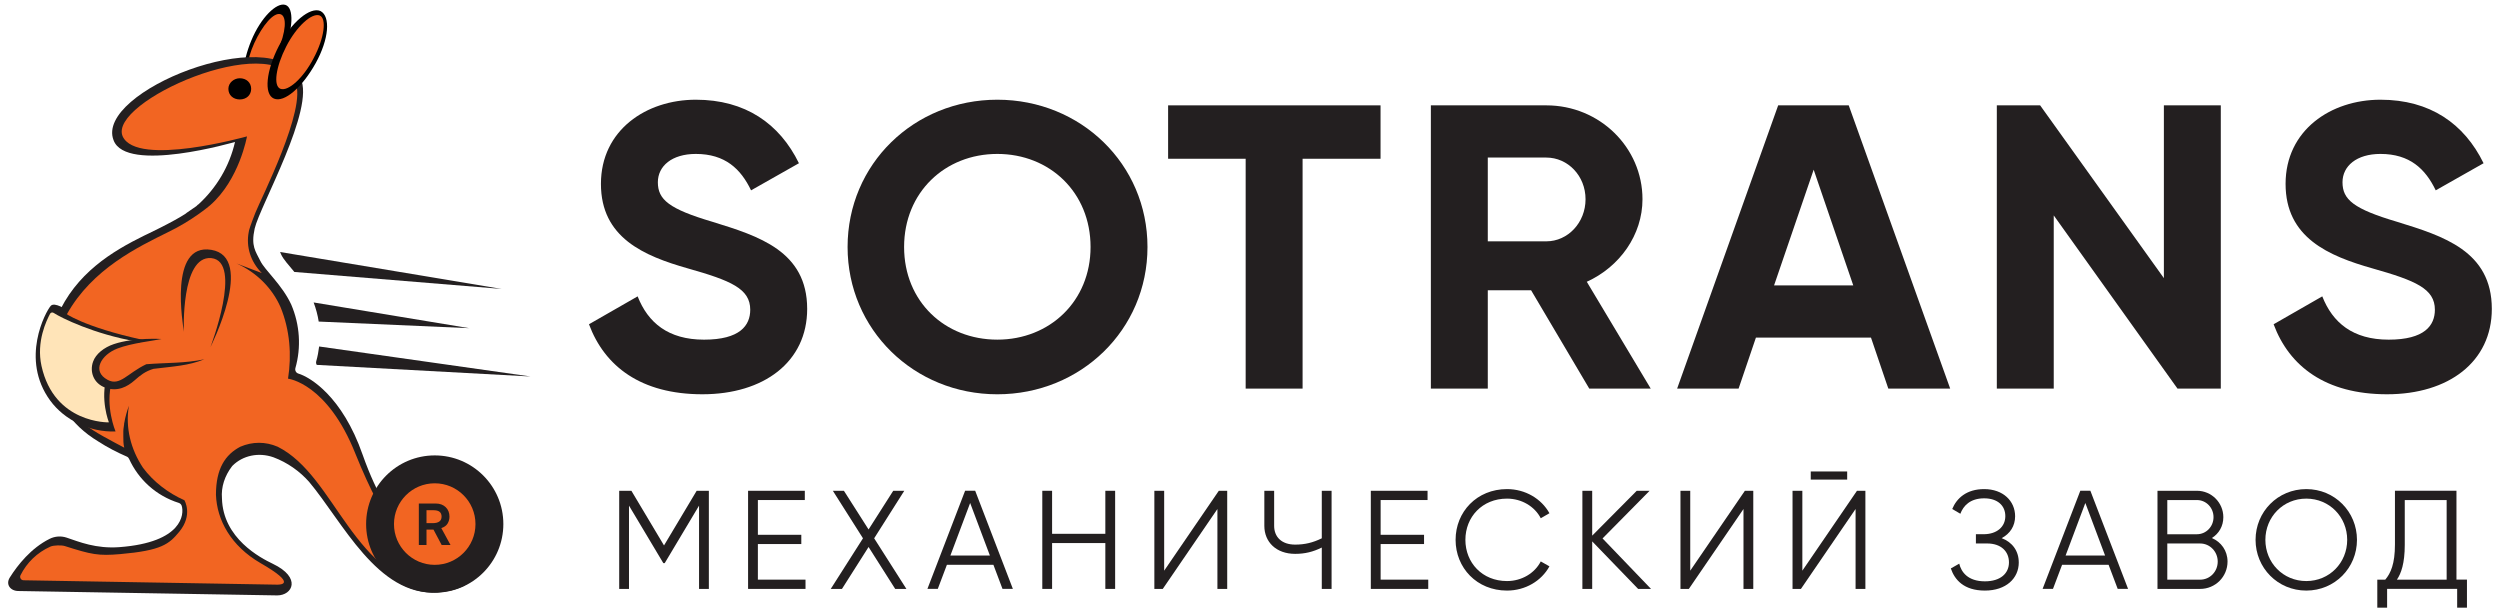 <svg width="147" height="36" viewBox="0 0 147 36" fill="none" xmlns="http://www.w3.org/2000/svg">
<g id="logo">
<g id="Group">
<path id="Vector" d="M16.678 3.064C16.119 4.417 15.187 5.33 14.671 5.165C14.151 4.998 14.216 3.739 14.775 2.387C15.333 1.035 16.265 0.121 16.782 0.288C17.3 0.453 17.237 1.711 16.678 3.064Z" fill="black"/>
<path id="Vector_2" d="M16.336 2.988C15.867 4.072 15.201 4.806 14.797 4.684C14.396 4.56 14.481 3.562 14.954 2.53C15.428 1.498 16.089 0.711 16.491 0.834C16.893 0.956 16.805 1.903 16.335 2.988" fill="#F26522"/>
<path id="Vector_3" d="M28.106 32.684C28.075 32.564 27.963 32.485 27.84 32.491C27.183 32.522 26.49 32.469 25.84 32.331C25.824 32.328 25.811 32.324 25.797 32.318C25.011 32.014 23.067 31.671 21.322 26.735C20.122 23.294 18.227 22.172 17.543 21.966C17.403 21.924 17.33 21.776 17.371 21.637C17.716 20.424 17.635 19.098 17.123 17.904C16.571 16.723 15.581 15.904 15.306 15.339C15.031 14.774 14.746 14.48 14.975 13.44C15.269 12.133 18.559 6.363 17.669 4.599C15.995 1.27 5.563 5.381 6.677 8.243C7.403 10.221 13.819 8.346 13.819 8.346C13.491 9.773 12.733 11.049 11.653 12.03L11.644 12.027C11.611 12.059 11.578 12.091 11.544 12.123C11.347 12.262 11.148 12.4 10.945 12.535L10.957 12.537C10.187 13.053 8.48 13.852 8.474 13.855C6.604 14.777 4.449 16.067 3.35 18.627C2.965 19.603 2.799 20.63 2.965 21.656C3.24 23.504 4.08 24.936 5.786 25.963C6.31 26.303 6.882 26.598 7.457 26.848C7.516 26.873 7.561 26.919 7.588 26.977C8.134 28.182 9.171 29.149 10.511 29.57C10.593 29.596 10.658 29.659 10.684 29.741C10.838 30.221 10.742 31.887 7.037 32.171C5.64 32.278 4.644 31.856 3.919 31.613C3.589 31.503 3.231 31.528 2.919 31.683C1.825 32.228 1.041 33.22 0.576 33.958C0.32 34.364 0.607 34.752 1.088 34.752L16.302 35.01C17.194 35.01 17.75 33.968 16.04 33.15C15.318 32.804 13.107 31.66 13.051 29.299C12.996 28.64 13.211 27.981 13.641 27.42C13.651 27.407 13.663 27.393 13.675 27.381C14.28 26.78 15.206 26.582 16.078 26.888C16.903 27.196 17.618 27.708 18.168 28.325C20.151 30.685 22.186 35.048 25.709 34.843C28.258 34.639 28.244 33.221 28.108 32.686" fill="#231F20"/>
<path id="Vector_4" d="M27.235 33.356C26.739 32.768 25.467 32.788 24.696 32.48C23.924 32.172 22.659 31.041 20.899 26.681C19.248 22.523 16.936 22.266 16.936 22.266C17.156 20.881 17.046 19.393 16.495 18.058C16 16.929 15.065 16.005 13.909 15.492L15.395 16.056C14.735 15.389 14.459 14.517 14.625 13.645C14.638 13.527 14.722 13.262 15.017 12.508C15.311 11.754 18.067 6.35 17.368 4.845C15.974 1.724 6.321 5.989 7.214 8.019C8.051 9.841 14.523 8.019 14.523 8.019C14.523 8.019 14.078 10.568 12.348 12.077C12.297 12.12 11.295 12.969 9.891 13.645C8.131 14.518 5.421 15.805 3.935 18.474C2.613 20.885 3.232 23.541 4.939 24.926C5.599 25.44 6.534 25.91 7.305 26.322C7.251 26.116 7.251 25.859 7.251 25.654V25.346C7.251 25.192 7.305 24.987 7.305 24.833V24.884C7.361 24.524 7.47 24.165 7.58 23.858C7.36 25.141 7.69 26.423 8.406 27.501C9.011 28.322 9.906 29.003 10.842 29.413C10.842 29.413 11.364 30.274 10.537 31.272C9.94 31.994 9.501 32.369 7.074 32.581C5.778 32.695 5.373 32.605 3.812 32.108C3.619 32.047 3.152 32.056 2.967 32.139C2.182 32.488 1.577 33.084 1.207 33.822C1.139 33.959 1.235 34.12 1.388 34.12C1.388 34.12 16.194 34.378 16.302 34.378C16.499 34.378 17.486 34.357 15.323 33.113C13.576 32.102 12.753 30.579 12.698 29.091C12.698 27.552 13.247 26.73 14.129 26.268C14.844 25.96 15.614 25.96 16.329 26.268C19.797 28.013 20.695 34.139 25.961 34.738C27.138 34.873 27.644 33.843 27.233 33.356" fill="#F26522"/>
<path id="Vector_5" d="M13.429 5.225C13.429 4.861 13.764 4.601 14.099 4.601C14.489 4.601 14.769 4.861 14.769 5.225C14.769 5.589 14.489 5.848 14.099 5.848C13.709 5.848 13.429 5.589 13.429 5.225Z" fill="black"/>
<path id="Vector_6" d="M8.39 19.983C4.868 19.213 3.808 18.397 3.808 18.397L3.92 18.225C3.92 18.225 3.207 17.733 2.983 17.986C2.687 18.317 1.169 21.113 2.953 23.555C3.777 24.682 5.253 25.424 6.795 25.371C6.795 25.371 6.161 23.877 6.579 22.438C6.837 21.551 7.566 20.701 8.39 19.983Z" fill="#231F20"/>
<path id="Vector_7" d="M12.372 20.413C12.372 20.413 14.306 15.357 12.419 15.176C10.629 15.025 10.809 19.511 10.809 19.511C10.767 19.111 9.903 14.286 12.417 14.689C15.052 15.11 12.372 20.413 12.372 20.413Z" fill="#231F20"/>
<path id="Vector_8" d="M6.401 24.835C6.401 24.835 3.19 24.925 2.44 21.517C2.124 20.084 2.74 18.837 2.943 18.451C2.983 18.375 3.079 18.349 3.152 18.397C3.611 18.696 5.518 19.639 8.016 20.08C8.016 20.08 6.728 20.768 6.294 22.119C5.863 23.466 6.403 24.834 6.403 24.834" fill="#FFE4B8"/>
<path id="Vector_9" d="M29.597 30.815C29.597 33.045 27.79 34.852 25.563 34.852C23.335 34.852 21.528 33.044 21.528 30.815C21.528 28.586 23.334 26.778 25.563 26.778C27.791 26.778 29.597 28.585 29.597 30.815Z" fill="#231F20"/>
<path id="Vector_10" d="M27.958 30.816C27.958 32.14 26.886 33.213 25.562 33.213C24.239 33.213 23.166 32.14 23.166 30.816C23.166 29.491 24.239 28.418 25.562 28.418C26.886 28.418 27.958 29.491 27.958 30.816Z" fill="#F26522"/>
<path id="Vector_11" d="M24.626 29.607H25.624C25.863 29.607 26.058 29.679 26.206 29.821C26.355 29.964 26.429 30.151 26.429 30.381C26.429 30.524 26.393 30.657 26.321 30.781C26.248 30.904 26.125 30.995 25.949 31.052L26.491 32.047H25.97L25.49 31.142H25.079V32.047H24.627V29.608L24.626 29.607ZM25.078 30.001V30.762H25.43C25.786 30.762 25.965 30.634 25.965 30.378C25.965 30.123 25.808 30.001 25.493 30.001H25.078Z" fill="#231F20"/>
<path id="Vector_12" d="M11.761 20.965C10.73 21.184 8.953 20.205 9.328 20.117C9.328 20.117 7.916 20.024 6.865 20.387C6.35 20.565 5.927 20.916 5.788 21.319C5.601 21.844 5.796 22.483 6.421 22.712C7.047 22.94 7.555 22.663 7.934 22.318C8.229 22.048 8.482 21.838 8.904 21.707C9.935 21.576 10.918 21.314 11.761 20.964" fill="#F26522"/>
<path id="Vector_13" d="M12.017 21.126C10.844 21.368 9.829 21.32 8.602 21.416C7.482 21.948 7.056 22.721 6.334 22.338C5.364 21.825 5.958 20.856 6.901 20.494C7.747 20.168 9.078 20.03 9.504 19.933C9.504 19.933 7.897 19.831 6.7 20.231C6.113 20.427 5.633 20.815 5.475 21.259C5.262 21.837 5.484 22.543 6.196 22.796C6.909 23.049 7.486 22.743 7.918 22.361C8.254 22.064 8.542 21.833 9.023 21.688C10.196 21.543 11.057 21.512 12.017 21.126Z" fill="#231F20"/>
<path id="Vector_14" d="M18.561 3.715C17.781 5.12 16.721 6.056 16.107 5.797C15.494 5.537 15.661 4.133 16.386 2.726C17.111 1.322 18.227 0.386 18.84 0.646C19.453 0.958 19.342 2.31 18.561 3.715Z" fill="black"/>
<path id="Vector_15" d="M18.451 3.403C17.837 4.6 16.945 5.381 16.498 5.225C16.05 5.069 16.219 3.924 16.833 2.727C17.446 1.531 18.339 0.75 18.785 0.906C19.231 1.062 19.064 2.257 18.45 3.403" fill="#F26522"/>
<path id="Vector_16" d="M31.213 22.14L18.765 20.373C18.731 20.666 18.676 20.957 18.595 21.24C18.573 21.316 18.587 21.393 18.625 21.455L31.213 22.139V22.14Z" fill="#231F20"/>
<path id="Vector_17" d="M27.594 19.297L18.442 17.784C18.579 18.151 18.681 18.527 18.74 18.908L27.594 19.297Z" fill="#231F20"/>
<path id="Vector_18" d="M16.545 14.991C16.677 15.261 16.974 15.591 17.308 15.991L29.497 16.99L16.469 14.818C16.493 14.876 16.517 14.934 16.545 14.991Z" fill="#231F20"/>
<path id="Vector_19" d="M34.631 19.067L37.493 17.426C38.099 18.972 39.288 19.972 41.398 19.972C43.507 19.972 44.114 19.14 44.114 18.212C44.114 16.974 42.974 16.498 40.452 15.784C37.857 15.047 35.335 13.976 35.335 10.812C35.335 7.647 38.003 5.863 40.913 5.863C43.823 5.863 45.837 7.267 46.977 9.598L44.163 11.192C43.557 9.93 42.636 9.051 40.913 9.051C39.506 9.051 38.682 9.765 38.682 10.716C38.682 11.739 39.336 12.287 41.908 13.047C44.6 13.881 47.462 14.76 47.462 18.163C47.462 21.28 44.916 23.183 41.302 23.183C37.688 23.183 35.553 21.542 34.632 19.067" fill="#231F20"/>
<path id="Vector_20" d="M49.838 14.523C49.838 9.645 53.743 5.863 58.643 5.863C63.543 5.863 67.472 9.646 67.472 14.523C67.472 19.399 63.543 23.184 58.643 23.184C53.743 23.184 49.838 19.377 49.838 14.523ZM64.125 14.523C64.125 11.311 61.723 9.051 58.643 9.051C55.563 9.051 53.161 11.311 53.161 14.523C53.161 17.735 55.563 19.971 58.643 19.971C61.723 19.971 64.125 17.711 64.125 14.523Z" fill="#231F20"/>
<path id="Vector_21" d="M81.176 9.335H76.592V22.85H73.245V9.335H68.685V6.195H81.176V9.335Z" fill="#231F20"/>
<path id="Vector_22" d="M90.028 17.068H87.482V22.85H84.135V6.195H90.927C94.055 6.195 96.578 8.67 96.578 11.715C96.578 13.809 95.243 15.688 93.303 16.568L97.063 22.85H93.449L90.029 17.068H90.028ZM87.482 14.19H90.926C92.187 14.19 93.23 13.095 93.23 11.715C93.23 10.335 92.186 9.265 90.926 9.265H87.482V14.19Z" fill="#231F20"/>
<path id="Vector_23" d="M110.015 19.852H103.248L102.229 22.85H98.615L104.557 6.194H108.705L114.671 22.85H111.033L110.014 19.852H110.015ZM108.972 16.782L106.644 9.978L104.315 16.782H108.973H108.972Z" fill="#231F20"/>
<path id="Vector_24" d="M130.583 6.195V22.85H128.036L120.76 12.666V22.85H117.413V6.195H119.96L127.236 16.354V6.195H130.583Z" fill="#231F20"/>
<path id="Vector_25" d="M133.688 19.067L136.55 17.426C137.156 18.972 138.345 19.972 140.455 19.972C142.564 19.972 143.171 19.14 143.171 18.212C143.171 16.974 142.031 16.498 139.509 15.784C136.914 15.047 134.392 13.976 134.392 10.812C134.392 7.647 137.06 5.863 139.97 5.863C142.88 5.863 144.894 7.267 146.034 9.598L143.221 11.192C142.614 9.93 141.693 9.051 139.97 9.051C138.564 9.051 137.739 9.765 137.739 10.716C137.739 11.739 138.393 12.287 140.965 13.047C143.658 13.881 146.519 14.76 146.519 18.163C146.519 21.28 143.973 23.183 140.359 23.183C136.745 23.183 134.61 21.542 133.689 19.067" fill="#231F20"/>
<path id="Vector_26" d="M41.681 34.628H41.104V29.732L39.086 33.111H39.003L36.985 29.732V34.628H36.409V28.858H37.126L39.044 32.072L40.964 28.858H41.681V34.628Z" fill="#231F20"/>
<path id="Vector_27" d="M47.364 34.083V34.628H43.987V28.858H47.323V29.402H44.563V31.446H47.117V31.99H44.563V34.083H47.364Z" fill="#231F20"/>
<path id="Vector_28" d="M52.637 34.628L51.072 32.163L49.507 34.628H48.848L50.743 31.652L48.972 28.858H49.622L51.072 31.133L52.522 28.858H53.172L51.401 31.652L53.296 34.628H52.637Z" fill="#231F20"/>
<path id="Vector_29" d="M58.412 33.209H55.678L55.142 34.627H54.532L56.748 28.857H57.341L59.557 34.627H58.947L58.412 33.209ZM58.206 32.666L57.045 29.575L55.883 32.666H58.206Z" fill="#231F20"/>
<path id="Vector_30" d="M65.57 28.858V34.628H64.994V31.932H61.863V34.628H61.287V28.858H61.863V31.388H64.994V28.858H65.57Z" fill="#231F20"/>
<path id="Vector_31" d="M71.584 29.93L68.371 34.628H67.876V28.858H68.453V33.556L71.666 28.858H72.16V34.628H71.584V29.93Z" fill="#231F20"/>
<path id="Vector_32" d="M78.297 28.858V34.628H77.721V32.196C77.201 32.452 76.724 32.567 76.156 32.567C75.035 32.567 74.343 31.866 74.343 30.919V28.858H74.92V30.919C74.92 31.57 75.357 32.023 76.156 32.023C76.724 32.023 77.201 31.908 77.721 31.652V28.858H78.297Z" fill="#231F20"/>
<path id="Vector_33" d="M83.981 34.083V34.628H80.604V28.858H83.94V29.402H81.181V31.446H83.734V31.99H81.181V34.083H83.981Z" fill="#231F20"/>
<path id="Vector_34" d="M85.589 31.743C85.589 30.094 86.841 28.759 88.612 28.759C89.683 28.759 90.63 29.32 91.107 30.177L90.597 30.473C90.242 29.781 89.477 29.319 88.612 29.319C87.154 29.319 86.165 30.399 86.165 31.743C86.165 33.087 87.154 34.166 88.612 34.166C89.477 34.166 90.242 33.705 90.597 33.012L91.107 33.301C90.638 34.158 89.691 34.726 88.612 34.726C86.841 34.726 85.589 33.391 85.589 31.743Z" fill="#231F20"/>
<path id="Vector_35" d="M96.322 34.628L93.621 31.833V34.628H93.044V28.858H93.621V31.496L96.24 28.858H96.997L94.23 31.66L97.08 34.628H96.322Z" fill="#231F20"/>
<path id="Vector_36" d="M102.517 29.93L99.304 34.628H98.811V28.858H99.386V33.556L102.599 28.858H103.093V34.628H102.517V29.93Z" fill="#231F20"/>
<path id="Vector_37" d="M109.108 29.929L105.895 34.628H105.401V28.858H105.978V33.556L109.19 28.858H109.685V34.628H109.108V29.929ZM106.472 27.721H108.614V28.199H106.472V27.721Z" fill="#231F20"/>
<path id="Vector_38" d="M118.704 33.07C118.704 34.01 117.954 34.726 116.711 34.726C115.467 34.726 114.932 34.083 114.709 33.424L115.204 33.143C115.319 33.63 115.706 34.182 116.711 34.182C117.633 34.182 118.127 33.712 118.127 33.069C118.127 32.426 117.666 31.956 116.842 31.956H116.183V31.412H116.636C117.427 31.412 117.913 30.967 117.913 30.349C117.913 29.731 117.46 29.302 116.67 29.302C115.838 29.302 115.442 29.748 115.269 30.209L114.791 29.929C115.054 29.294 115.631 28.759 116.669 28.759C117.781 28.759 118.489 29.459 118.489 30.358C118.489 30.927 118.193 31.38 117.698 31.643C118.332 31.883 118.703 32.401 118.703 33.07" fill="#231F20"/>
<path id="Vector_39" d="M123.985 33.209H121.251L120.715 34.627H120.105L122.322 28.857H122.914L125.131 34.627H124.521L123.985 33.209ZM123.779 32.666L122.618 29.575L121.457 32.666H123.779Z" fill="#231F20"/>
<path id="Vector_40" d="M130.979 33.02C130.979 33.911 130.262 34.628 129.372 34.628H126.86V28.858H129.183C130.039 28.858 130.732 29.558 130.732 30.408C130.732 30.944 130.468 31.38 130.057 31.636C130.6 31.867 130.979 32.378 130.979 33.02ZM127.437 29.402V31.413H129.183C129.718 31.413 130.155 30.968 130.155 30.408C130.155 29.848 129.718 29.403 129.183 29.403H127.437V29.402ZM130.402 33.02C130.402 32.435 129.941 31.957 129.372 31.957H127.437V34.084H129.372C129.941 34.084 130.402 33.614 130.402 33.02Z" fill="#231F20"/>
<path id="Vector_41" d="M132.627 31.743C132.627 30.094 133.929 28.759 135.609 28.759C137.288 28.759 138.59 30.094 138.59 31.743C138.59 33.391 137.288 34.726 135.609 34.726C133.929 34.726 132.627 33.391 132.627 31.743ZM138.015 31.743C138.015 30.4 136.977 29.319 135.61 29.319C134.242 29.319 133.204 30.399 133.204 31.743C133.204 33.087 134.242 34.166 135.61 34.166C136.977 34.166 138.015 33.087 138.015 31.743Z" fill="#231F20"/>
<path id="Vector_42" d="M145.057 34.083V35.731H144.481V34.627H140.362V35.731H139.785V34.083H140.254C140.576 33.704 140.823 33.143 140.823 32.022V28.857H144.44V34.082H145.057V34.083ZM143.863 34.083V29.402H141.4V32.039C141.4 33.127 141.186 33.721 140.938 34.083H143.863Z" fill="#231F20"/>
</g>
</g>
</svg>
